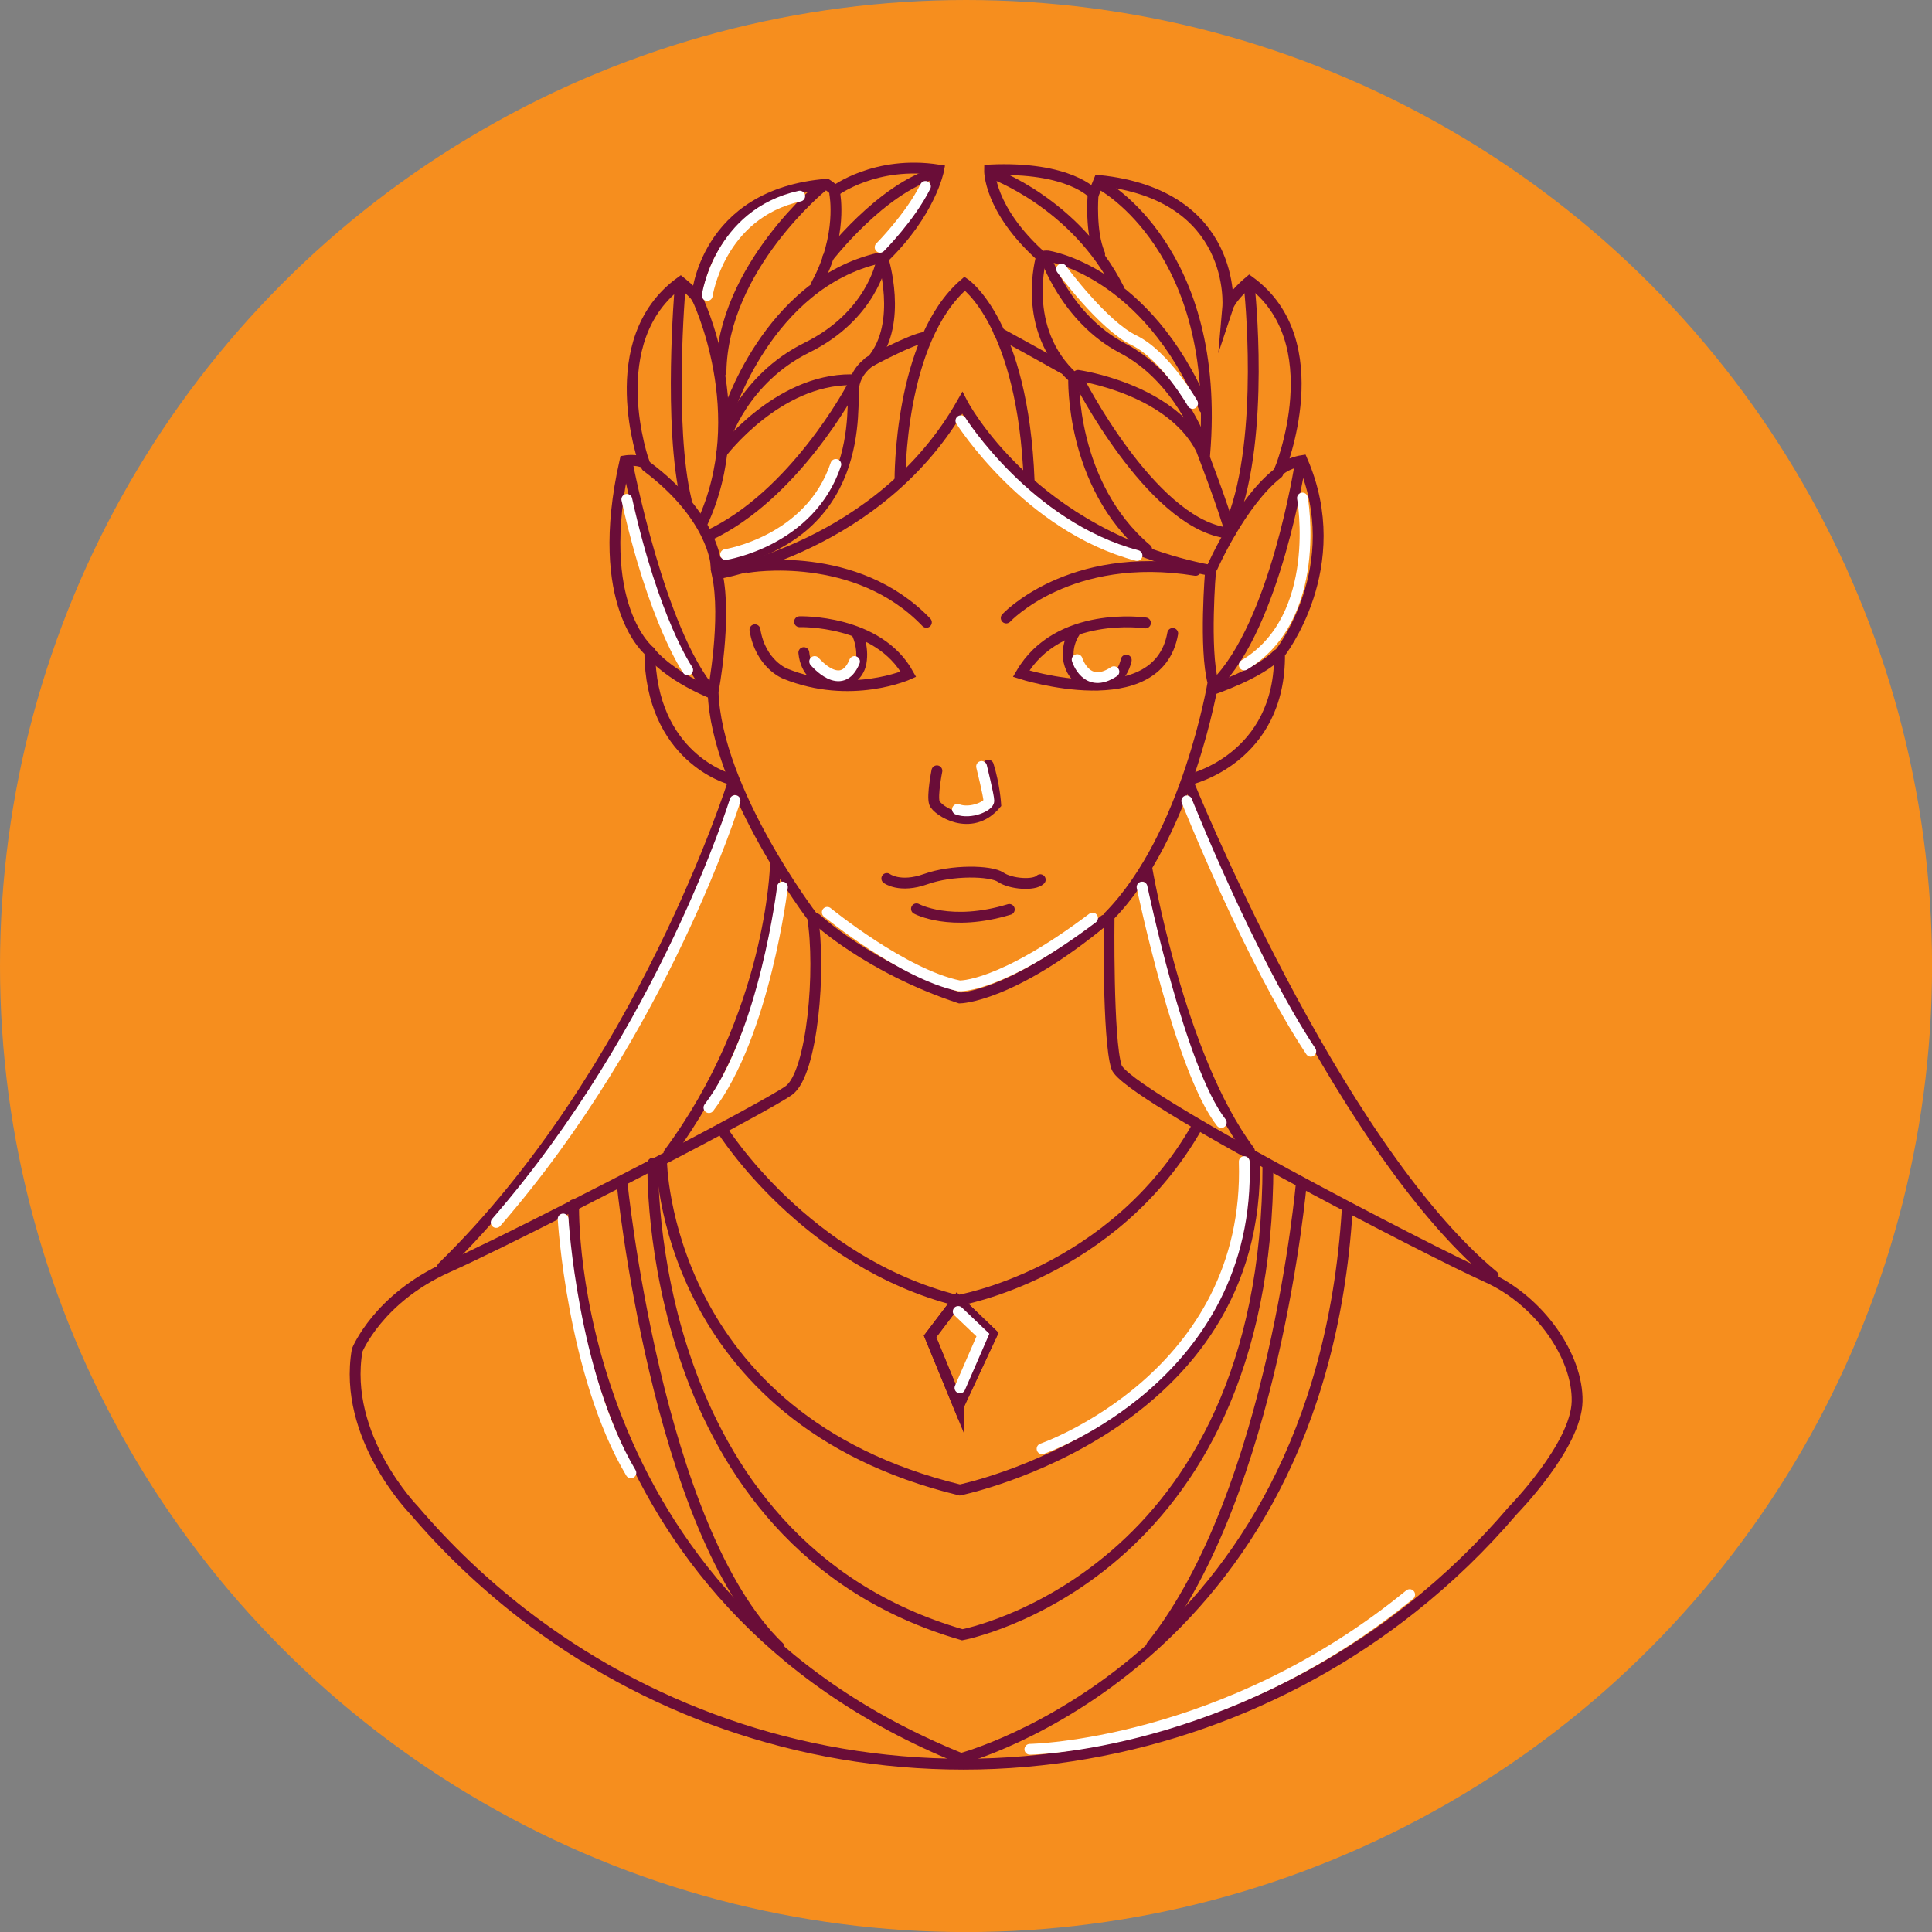 <?xml version="1.0" encoding="UTF-8"?><svg id="Layer_2" xmlns="http://www.w3.org/2000/svg" viewBox="0 0 288.47 288.47"><rect x="0" y="0" width="288.47" height="288.47" fill="#808080" stroke="none"/><defs><style>.cls-1,.cls-2,.cls-3{fill:none;}.cls-2{stroke:#6a0d38;stroke-width:1.62px;}.cls-2,.cls-3{stroke-linecap:round;stroke-miterlimit:10;}.cls-4{fill:#f68e1e;}.cls-3{stroke:#fff;stroke-width:1.61px;}</style></defs><g id="Layer_1-2"><g><circle class="cls-4" cx="144.24" cy="144.24" r="144.24"/><g><g><path class="cls-2" d="m221.9,190.62c-8-3.57-53.84-27.23-55.19-31.29-1.35-4.07-1.11-22.54-1.11-22.54,11.71-11.96,15.52-34.87,15.52-34.87-1.35-5.04-.37-16.75-.37-16.75-26.86-5.17-37.08-25.01-37.08-25.01-12.19,21.56-36.59,25.51-36.59,25.51,1.48,6.77-.61,17.62-.61,17.62.49,14.78,14.85,33.63,14.85,33.63,1.29,7.76,0,23.29-3.51,25.88-1.62,1.18-10.35,5.9-20.33,11.09-3.87,2.02-7.92,4.1-11.82,6.08-7.88,4.02-15.12,7.59-18.85,9.25-10.34,4.62-13.48,12.38-13.48,12.38-2.22,12.93,8.46,23.85,8.46,23.85,4.84,5.68,10.26,10.86,16.16,15.44,18.22,14.12,41.09,22.52,65.93,22.52s48.52-8.71,66.91-23.31c5.48-4.34,10.52-9.21,15.06-14.53,0,0,9.51-9.69,9.63-16.34.13-6.65-5.54-15.03-13.56-18.6Zm-78.78,19.28l-4.25-10.35,4.06-5.35,5.18,4.99-4.99,10.71Z"/><path class="cls-2" d="m85.65,179.9s-1.66,58.64,57.84,82.67c0,0,53.41-14.04,57.66-81.87"/><path class="cls-2" d="m92.86,176.45s5.17,51.93,23.47,69.48"/><path class="cls-2" d="m194.31,176.63s-4.07,46.2-22.36,69.11"/><path class="cls-2" d="m107.83,168.69s12.38,19.77,35.11,25.5c0,0,23.28-3.88,35.85-26.06"/><polygon class="cls-2" points="148.12 199.18 143.12 209.89 138.87 199.54 142.93 194.19 148.12 199.18"/><path class="cls-2" d="m98.77,173.31s.37,38.44,44.54,49.16c0,0,45.09-9.24,43.98-49.53"/><path class="cls-2" d="m97.48,173.68s-1.66,56.55,46.2,70.41c0,0,45.64-8.5,45.64-70.22"/><path class="cls-1" d="m85.47,188.64s-8.87,22.18-27.53,31.05"/><path class="cls-2" d="m109.49,116.76s-13.67,43.43-43.43,72.44"/><path class="cls-2" d="m115.77,129.32s-.55,22.18-15.89,42.87"/><path class="cls-2" d="m171.21,129.51s4.8,28.27,15.34,42.32"/><path class="cls-2" d="m177.31,116.57s21.81,54.15,45.64,73.92"/><path class="cls-2" d="m121.87,137.18s7.76,7.3,21.44,11.83c0,0,7.67-.09,21.62-11.64"/><path class="cls-2" d="m136.84,135.7s5.08,2.77,13.86.09"/><path class="cls-2" d="m132.41,131.17s1.94,1.48,5.82.09c3.88-1.39,9.7-1.29,11.18-.28,1.48,1.02,4.99,1.29,5.91.37"/><path class="cls-2" d="m139.89,115.09s-.74,3.7-.37,4.8,5.45,4.53,9.15.18c0,0-.18-2.86-1.11-5.82"/><path class="cls-2" d="m150.24,92.27s9.42-10.16,28.27-7.11"/><path class="cls-2" d="m111.71,84.7s16.08-2.77,26.61,8.22"/><path class="cls-2" d="m171.03,93.01s-13.03-1.94-18.57,7.58c0,0,20.42,6.56,22.64-6.01"/><path class="cls-2" d="m119.38,92.83s11.73-.37,16.26,7.85c0,0-8.59,3.88-18.39-.09,0,0-3.7-1.39-4.53-6.56"/><path class="cls-2" d="m108.94,116.3s-11.83-3.14-11.92-19.03c0,0-8.59-6.75-3.7-28.46,0,0,1.66-.28,2.86.28,0,0-6.56-18.29,5.45-26.98,0,0,1.85,1.48,2.4,2.31,0,0,1.02-15.43,19.4-16.91,0,0,1.02.65,1.2,1.02,0,0,6.1-4.62,15.52-3.14,0,0-1.2,6.38-8.32,13.21,0,0,3.05,9.61-1.57,15.15,0,0-2.31,1.2-2.77,3.88s2.31,22.58-20.6,26.55c0,0-.46-7.15-10.35-14.54"/><path class="cls-2" d="m93.69,69.26s4.8,25.04,12.47,34"/><path class="cls-2" d="m97.29,97.63s2.4,3.05,8.64,5.73"/><path class="cls-2" d="m101.54,43.02s-1.76,20.51.92,31.69"/><path class="cls-2" d="m104.04,44.41s8.5,17.37.74,33.82"/><path class="cls-2" d="m127.11,57.99s-8.5,16.02-21.37,21.99"/><path class="cls-2" d="m107.77,67.6s8.25-10.96,19.34-10.9"/><path class="cls-2" d="m122.86,27.75s-14.97,12.14-15.21,27.78"/><path class="cls-2" d="m124.64,28.92s1.23,6.22-2.71,13.49"/><path class="cls-2" d="m108.57,62.06s5.98-19.71,22.73-23.53"/><path class="cls-2" d="m131.6,39.14s-1.48,8.01-11.09,12.75c-9.61,4.74-12.32,13.8-12.32,13.8"/><path class="cls-2" d="m123.6,38.47s8.01-10.41,16.14-12.63"/><path class="cls-2" d="m134.38,71.67s-.18-20.88,9.67-29.32c0,0,8.69,5.85,9.61,29.44"/><path class="cls-2" d="m177.62,116.39s13.61-3.08,13.43-18.79c0,0,10.29-12.94,3.39-28.83,0,0-2.06.31-3.36,1.42,0,0,7.85-19.22-4.53-28.18,0,0-2.68,2.22-3.23,3.88,0,0,1.48-16.82-19.22-18.94l-.83,2.03s-3.51-4.16-15.52-3.6c0,0-.18,5.82,7.76,12.94,0,0-3.23,10.81,4.8,18.11,0,0-.55,15.89,10.9,25.59"/><path class="cls-2" d="m181.01,84.7s4.25-9.7,9.79-14.04"/><path class="cls-2" d="m160.96,56.05s13.77,1.94,18.39,11c0,0,3.6,9.33,4.34,12.47"/><path class="cls-2" d="m161.05,56.7s10.63,20.97,21.81,22.82"/><path class="cls-2" d="m186.55,42.93s2.4,22.08-2.59,34.83"/><path class="cls-2" d="m164.47,27.59s17.99,9.64,15.4,40.32"/><path class="cls-2" d="m156.06,38.22s3.05,9.33,11.55,13.77c8.5,4.44,11.83,14.14,11.83,14.14"/><path class="cls-2" d="m156.43,38.22s14.69,2.13,23.38,22.73"/><path class="cls-2" d="m148.02,25.84s12.57,4.44,19.03,17.28"/><path class="cls-2" d="m163.2,29.23s-.43,5.42.99,8.69"/><path class="cls-2" d="m194.13,69.26s-3.7,24.02-12.63,32.89"/><path class="cls-2" d="m181.05,102.94s6.98-2.36,9.66-5.17"/><path class="cls-2" d="m129.76,54.05s6.47-3.51,8.44-3.7"/><path class="cls-2" d="m149.16,49.68s7.52,4.13,9.55,5.3"/><path class="cls-2" d="m127.97,94.58s1.02,1.97.59,4.39c-.38,2.12-2.52,3.48-4.62,2.99-1.75-.41-3.63-1.56-3.92-4.52"/><path class="cls-2" d="m160.43,94.46s-1.76,2.48-.48,5.34c.68,1.51,2.21,2.49,3.87,2.45s3.65-.74,4.34-3.69"/></g><g><path class="cls-3" d="m153.77,261.19s29.04-.46,56.71-23.1"/><path class="cls-3" d="m155.59,216.32s31.21-10.81,30.19-42.88"/><polyline class="cls-3" points="143.07 195.82 146.76 199.34 143.33 207.23"/><path class="cls-3" d="m84.08,182.01s1.37,23.15,10.12,37.9"/><path class="cls-3" d="m177.2,119.58s9.43,23.67,18.52,37.39"/><path class="cls-3" d="m170.52,132.45s5.66,27.27,11.83,35.16"/><path class="cls-3" d="m109.75,119.53s-10.52,34.07-35.67,63"/><path class="cls-3" d="m116.83,132.45s-2.63,21.95-10.98,32.93"/><path class="cls-3" d="m123.52,136.22s11.32,9.26,19.72,10.98c0,0,6,.34,19.89-10.12"/><path class="cls-3" d="m146.56,114.44s1.09,4.4,1.09,5.15-2.69,2-4.69,1.26"/><path class="cls-3" d="m143.47,62.82s9.95,15.78,26.3,20.12"/><path class="cls-3" d="m105.6,44.12s1.8-12.18,13.81-14.84"/><path class="cls-3" d="m131.41,36.92s4.46-4.46,6.77-9.09"/><path class="cls-3" d="m108.34,82.8s12.61-1.97,16.46-13.46"/><path class="cls-3" d="m102.68,100.03s-5.06-7.29-9.09-25.47"/><path class="cls-3" d="m158.51,40.18s6.17,8.4,10.81,10.63c4.63,2.23,8.75,9.43,8.75,9.43"/><path class="cls-3" d="m194.47,74.36s3.2,17.84-8.69,24.93"/><path class="cls-3" d="m160.83,98.49s1.37,4.54,5.49,1.8"/><path class="cls-3" d="m121.64,98.77s4,4.8,5.95,0"/></g></g></g></g></svg>
